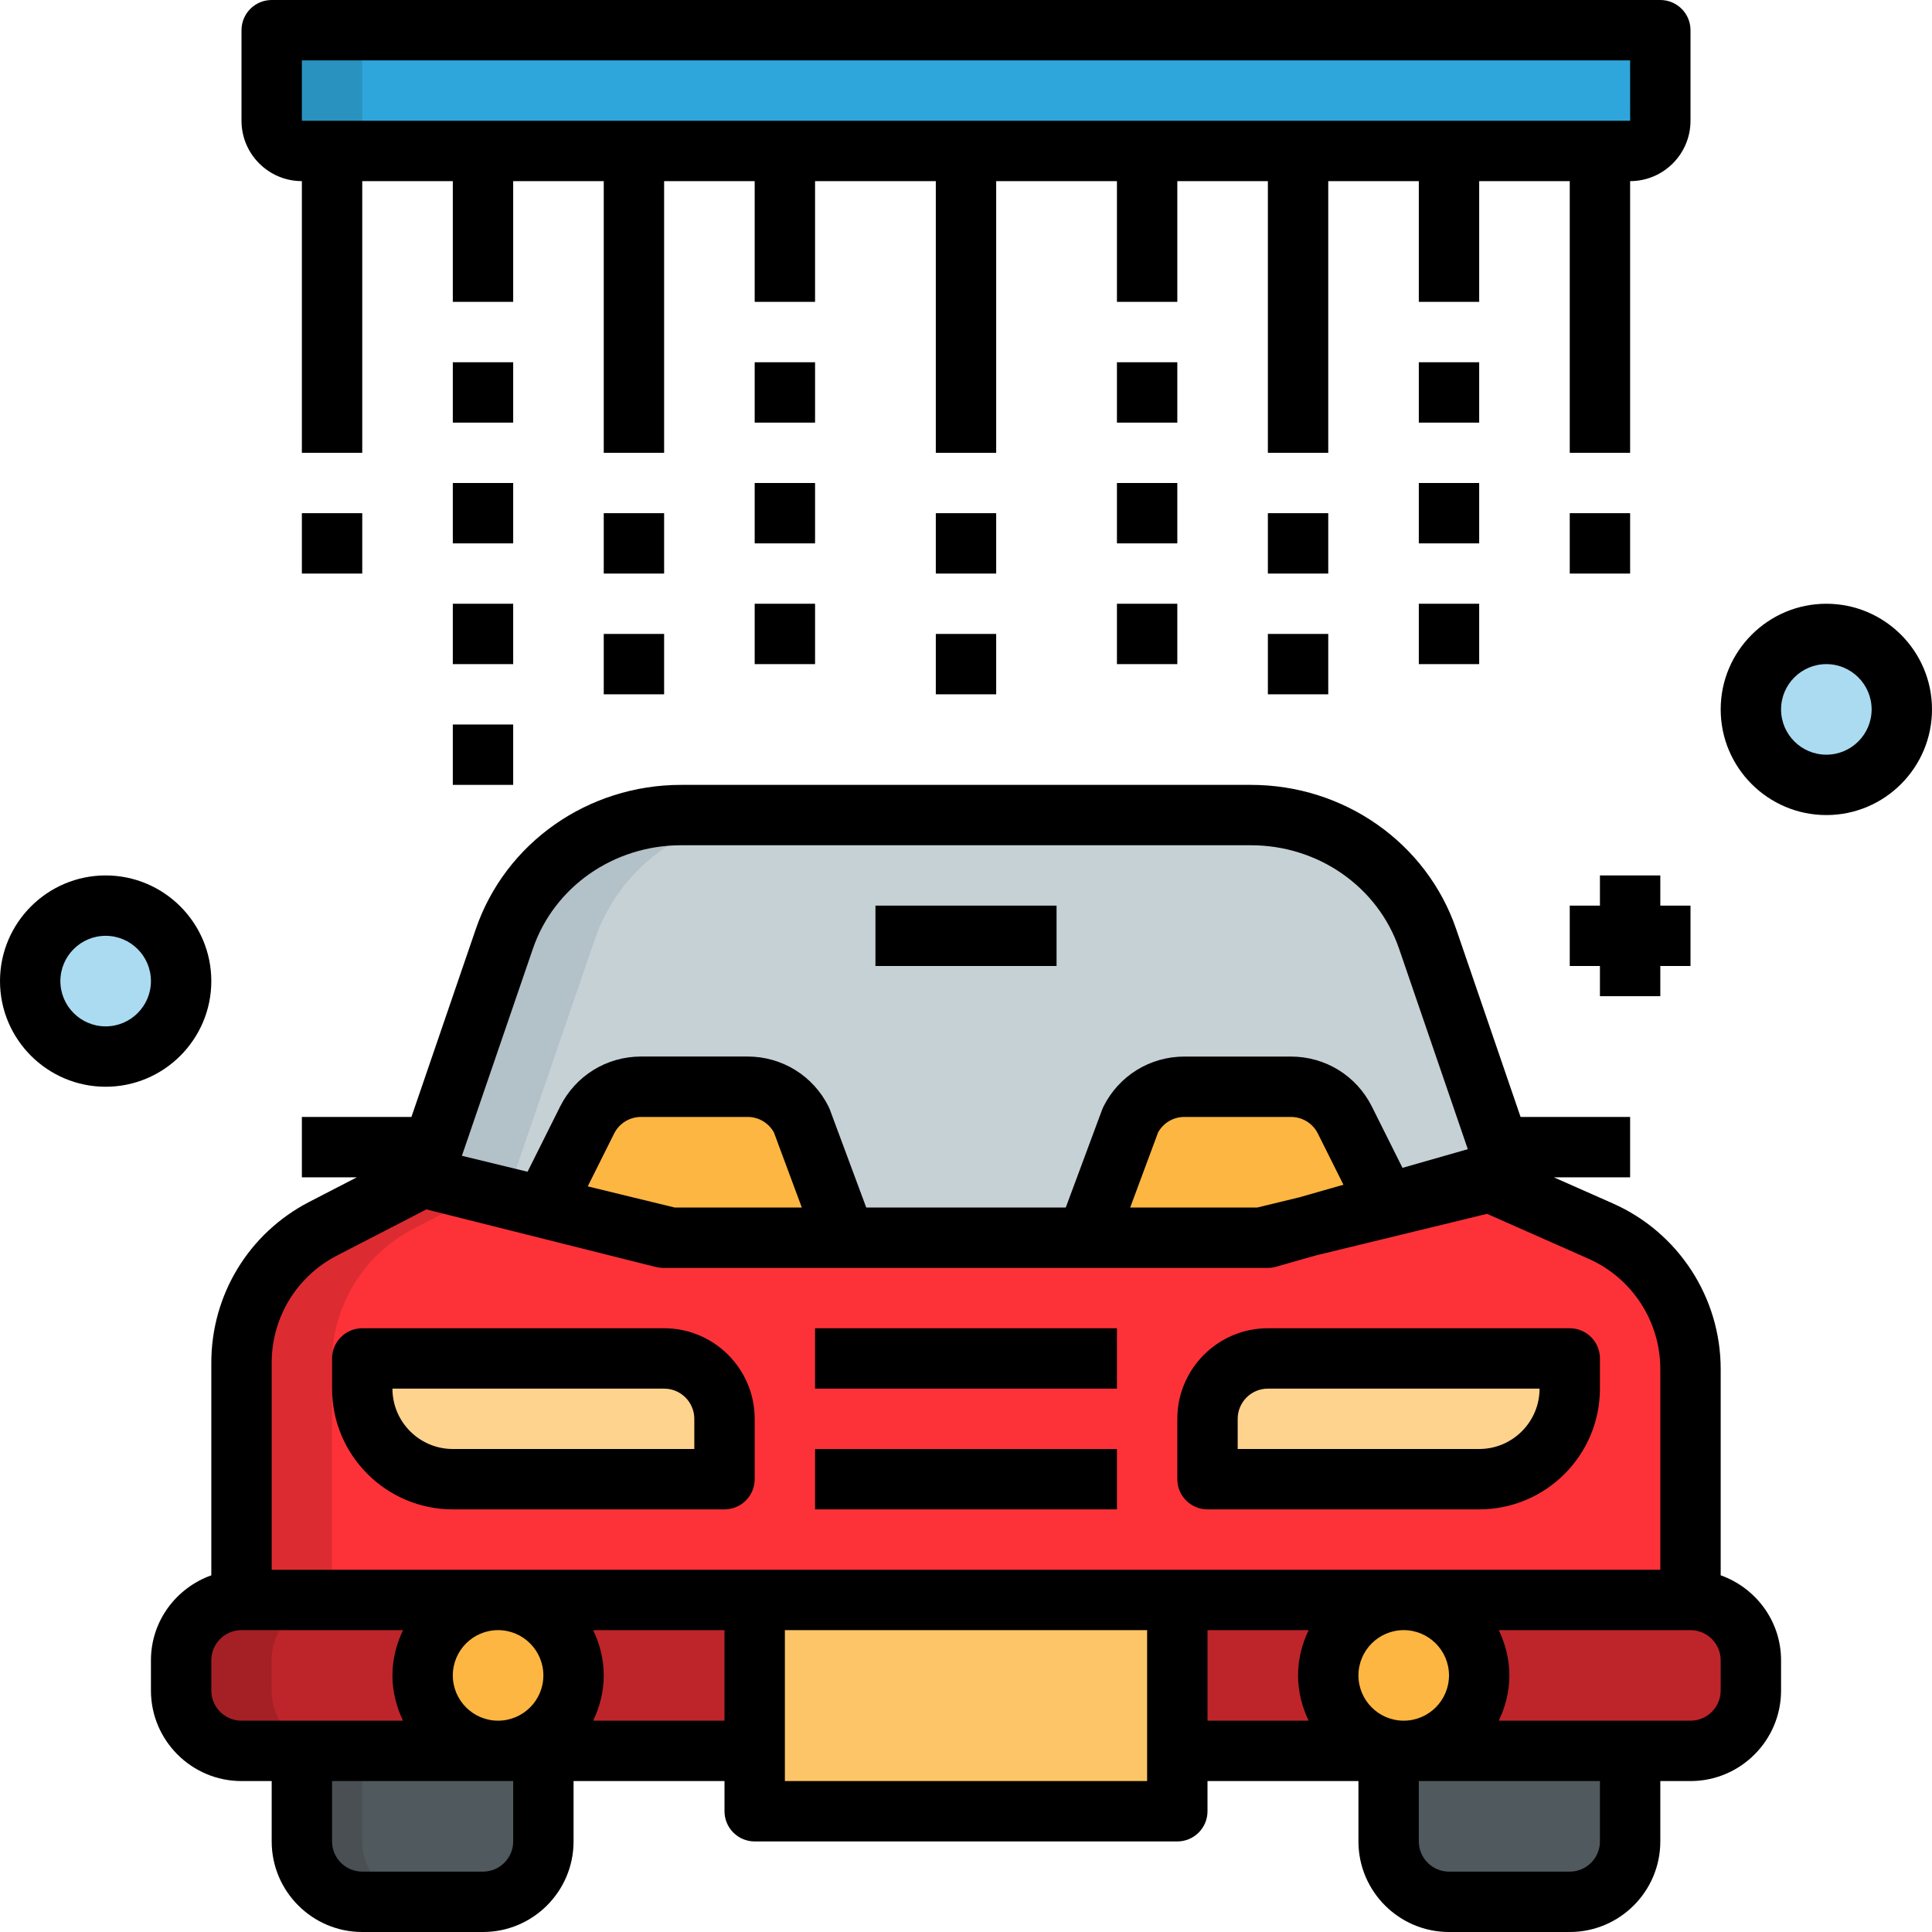 <?xml version="1.0" encoding="iso-8859-1"?>
<!-- Generator: Adobe Illustrator 19.0.0, SVG Export Plug-In . SVG Version: 6.00 Build 0)  -->
<svg version="1.1" id="Capa_1" xmlns="http://www.w3.org/2000/svg" xmlns:xlink="http://www.w3.org/1999/xlink" x="0px" y="0px"
	 viewBox="0 0 512 512" style="enable-background:new 0 0 512 512;" xml:space="preserve">
<g>
	<path style="fill:#BD252A;" d="M448,464H312v-40h136c8.84,0,16,7.16,16,16v8C464,456.84,456.84,464,448,464z"/>
	<path style="fill:#BD252A;" d="M64,464h136v-40H64c-8.84,0-16,7.16-16,16v8C48,456.84,55.16,464,64,464z"/>
</g>
<g style="opacity:0.5;">
	<path style="fill:#8E1C20;" d="M72,448v-8c0-8.84,7.16-16,16-16H64c-8.84,0-16,7.16-16,16v8c0,8.84,7.16,16,16,16h24
		C79.16,464,72,456.84,72,448z"/>
</g>
<path style="fill:#C6D1D6;" d="M112,312l65.832,16h156.344L400,312l-21.664-63.176c-6.72-19.6-25.584-32.824-46.832-32.824H180.496
	c-21.248,0-40.12,13.224-46.84,32.824L112,312z"/>
<g style="opacity:0.5;">
	<path style="fill:#A0B2BA;" d="M157.664,248.824c6.72-19.6,25.584-32.824,46.84-32.824h-24c-21.248,0-40.12,13.224-46.84,32.824
		L112,312l65.832,16h24L136,312L157.664,248.824z"/>
</g>
<g>
	<path style="fill:#FCB641;" d="M144,320.032l11.576-23.184c2.712-5.424,8.256-8.848,14.32-8.848h28.216
		c6.064,0,11.6,3.424,14.312,8.848L224,328"/>
	<path style="fill:#FCB641;" d="M368,320.032l-11.576-23.184c-2.712-5.424-8.256-8.848-14.32-8.848h-28.216
		c-6.064,0-11.6,3.424-14.312,8.848L288,328"/>
</g>
<path style="fill:#FD3238;" d="M200,424H64v-62.856c0-14.968,8.352-28.68,21.648-35.544L112,312l63.752,16H336l56-16l32.184,14.24
	c14.48,6.408,23.816,20.752,23.816,36.584V424H312"/>
<g style="opacity:0.5;">
	<path style="fill:#BE262A;" d="M109.648,325.608l18.504-9.552L112,312l-26.352,13.608C72.352,332.472,64,346.184,64,361.144V424h24
		v-62.856C88,346.184,96.352,332.472,109.648,325.608z"/>
</g>
<path style="fill:#5F1315;" d="M128,504H96c-8.84,0-16-7.16-16-16v-24h64v24C144,496.84,136.84,504,128,504z"/>
<path style="fill:#50595D;" d="M128,504H96c-8.84,0-16-7.16-16-16v-24h64v24C144,496.84,136.84,504,128,504z"/>
<g style="opacity:0.5;">
	<path style="fill:#414547;" d="M96,488v-24H80v24c0,8.84,7.16,16,16,16h16C103.16,504,96,496.84,96,488z"/>
</g>
<path style="fill:#50595D;" d="M416,504h-32c-8.84,0-16-7.16-16-16v-24h64v24C432,496.84,424.84,504,416,504z"/>
<path style="fill:#FDD38D;" d="M392,392h-72v-16c0-8.84,7.16-16,16-16h80v8C416,381.256,405.256,392,392,392z"/>
<path d="M392,400h-72c-4.416,0-8-3.584-8-8v-16c0-13.232,10.768-24,24-24h80c4.416,0,8,3.584,8,8v8C424,385.648,409.648,400,392,400
	z M328,384h64c8.824,0,16-7.176,16-16h-72c-4.408,0-8,3.592-8,8V384z"/>
<path style="fill:#FDD38D;" d="M120,392h72v-16c0-8.84-7.16-16-16-16H96v8C96,381.256,106.744,392,120,392z"/>
<path d="M192,400h-72c-17.648,0-32-14.352-32-32v-8c0-4.416,3.584-8,8-8h80c13.232,0,24,10.768,24,24v16
	C200,396.416,196.416,400,192,400z M104,368c0,8.824,7.176,16,16,16h64v-8c0-4.408-3.592-8-8-8H104z"/>
<g>
	<circle style="fill:#FCB641;" cx="132" cy="444" r="20"/>
	<circle style="fill:#FCB641;" cx="372" cy="444" r="20"/>
</g>
<rect x="200" y="424" style="fill:#FDC567;" width="112" height="56"/>
<rect x="216" y="352" width="80" height="16"/>
<rect x="216" y="384" width="80" height="16"/>
<rect x="232" y="240" width="48" height="16"/>
<path d="M216.496,330.784l-11.4-30.68c-1.416-2.544-4.056-4.104-6.984-4.104h-28.216c-3.048,0-5.8,1.696-7.16,4.424L151.16,323.6
	l-14.312-7.152l11.576-23.176c4.088-8.192,12.32-13.28,21.472-13.28h28.216c9.144,0,17.368,5.08,21.464,13.264
	c0.128,0.256,0.24,0.52,0.344,0.792l11.576,31.16L216.496,330.784z"/>
<path d="M295.504,330.784l-15-5.568l11.576-31.16c0.104-0.272,0.216-0.536,0.344-0.792c4.088-8.184,12.32-13.264,21.464-13.264
	h28.216c9.152,0,17.384,5.088,21.472,13.28l11.576,23.176l-14.312,7.152l-11.576-23.176c-1.36-2.736-4.104-4.432-7.16-4.432h-28.216
	c-2.928,0-5.568,1.56-6.984,4.104L295.504,330.784z"/>
<rect x="248" y="40" width="16" height="80"/>
<rect x="248" y="136" width="16" height="16"/>
<rect x="248" y="168" width="16" height="16"/>
<rect x="160" y="136" width="16" height="16"/>
<rect x="160" y="168" width="16" height="16"/>
<rect x="80" y="136" width="16" height="16"/>
<rect x="200" y="96" width="16" height="16"/>
<rect x="200" y="128" width="16" height="16"/>
<rect x="200" y="160" width="16" height="16"/>
<rect x="120" y="96" width="16" height="16"/>
<rect x="120" y="128" width="16" height="16"/>
<rect x="120" y="160" width="16" height="16"/>
<rect x="120" y="192" width="16" height="16"/>
<rect x="296" y="96" width="16" height="16"/>
<rect x="296" y="128" width="16" height="16"/>
<rect x="296" y="160" width="16" height="16"/>
<rect x="336" y="136" width="16" height="16"/>
<rect x="336" y="168" width="16" height="16"/>
<rect x="376" y="96" width="16" height="16"/>
<rect x="376" y="128" width="16" height="16"/>
<rect x="376" y="160" width="16" height="16"/>
<rect x="416" y="136" width="16" height="16"/>
<path style="fill:#2EA6DB;" d="M432,40H80c-4.416,0-8-3.584-8-8V8h368v24C440,36.416,436.416,40,432,40z"/>
<g style="opacity:0.5;">
	<path style="fill:#237DA4;" d="M96,32V8H72v24c0,4.416,3.584,8,8,8h24C99.584,40,96,36.416,96,32z"/>
</g>
<path d="M440,0H72c-4.416,0-8,3.584-8,8v24c0,8.824,7.176,16,16,16v72h16V48h24v32h16V48h24v72h16V48h24v32h16V48h80v32h16V48h24v72
	h16V48h24v32h16V48h24v72h16V48c8.824,0,16-7.176,16-16V8C448,3.584,444.416,0,440,0z M392,32h-16h-64h-16h-80h-16h-64h-16H80V16
	h352l0.008,16H392z"/>
<polygon points="448,240 440,240 440,232 424,232 424,240 416,240 416,256 424,256 424,264 440,264 440,256 448,256 "/>
<circle style="fill:#ABDBF1;" cx="28" cy="260" r="20"/>
<path d="M28,288c-15.44,0-28-12.56-28-28s12.56-28,28-28s28,12.56,28,28S43.44,288,28,288z M28,248c-6.616,0-12,5.384-12,12
	s5.384,12,12,12s12-5.384,12-12S34.616,248,28,248z"/>
<circle style="fill:#ABDBF1;" cx="484" cy="188" r="20"/>
<path d="M484,216c-15.44,0-28-12.56-28-28s12.56-28,28-28s28,12.56,28,28S499.44,216,484,216z M484,176c-6.616,0-12,5.384-12,12
	s5.384,12,12,12s12-5.384,12-12S490.616,176,484,176z"/>
<path d="M456,417.472v-54.656c0-18.984-11.216-36.208-28.576-43.896L411.776,312H432v-16h-29.032l-17.064-49.776
	C378.064,223.36,356.2,208,331.504,208H180.496c-24.704,0-46.568,15.36-54.408,38.224L109.032,296H80v16h14.568l-12.584,6.496
	C65.96,326.768,56,343.112,56,361.152v56.328c-9.288,3.304-16,12.104-16,22.52v8c0,13.232,10.768,24,24,24h8v16
	c0,13.232,10.768,24,24,24h32c13.232,0,24-10.768,24-24v-16h40v8c0,4.416,3.584,8,8,8h112c4.416,0,8-3.584,8-8v-8h40v16
	c0,13.232,10.768,24,24,24h32c13.232,0,24-10.768,24-24v-16h8c13.232,0,24-10.768,24-24v-8C472,429.584,465.288,420.784,456,417.472
	z M141.224,251.416c5.624-16.4,21.408-27.416,39.272-27.416h151c17.864,0,33.648,11.016,39.272,27.416l18.216,53.128l-44.624,12.752
	L333.216,320H178.784l-56.376-13.704L141.224,251.416z M56,448v-8c0-4.408,3.592-8,8-8h42.808c-1.744,3.648-2.808,7.688-2.808,12
	s1.064,8.352,2.808,12H80H64C59.592,456,56,452.408,56,448z M144,444c0,6.616-5.384,12-12,12s-12-5.384-12-12s5.384-12,12-12
	S144,437.384,144,444z M136,488c0,4.408-3.592,8-8,8H96c-4.408,0-8-3.592-8-8v-16h48V488z M157.192,456
	c1.744-3.648,2.808-7.688,2.808-12s-1.064-8.352-2.808-12H192v24H157.192z M304,472h-96v-40h96V472z M200,416H72v-54.848
	c0-12.024,6.64-22.92,17.328-28.432l23.664-12.216l60.816,15.264c0.64,0.16,1.296,0.24,1.952,0.24h2.072h156.344H336
	c0.744,0,1.488-0.104,2.2-0.312l10.256-2.928l45.632-11.088l26.864,11.888C432.52,338.68,440,350.168,440,362.824V416H312H200z
	 M384,444c0,6.616-5.384,12-12,12s-12-5.384-12-12s5.384-12,12-12S384,437.384,384,444z M320,432h26.808
	c-1.744,3.648-2.808,7.688-2.808,12s1.064,8.352,2.808,12H320V432z M424,488c0,4.408-3.592,8-8,8h-32c-4.408,0-8-3.592-8-8v-16h48
	V488z M456,448c0,4.408-3.592,8-8,8h-16h-34.808c1.744-3.648,2.808-7.688,2.808-12s-1.064-8.352-2.808-12H448c4.408,0,8,3.592,8,8
	V448z"/>
<g>
</g>
<g>
</g>
<g>
</g>
<g>
</g>
<g>
</g>
<g>
</g>
<g>
</g>
<g>
</g>
<g>
</g>
<g>
</g>
<g>
</g>
<g>
</g>
<g>
</g>
<g>
</g>
<g>
</g>
</svg>
